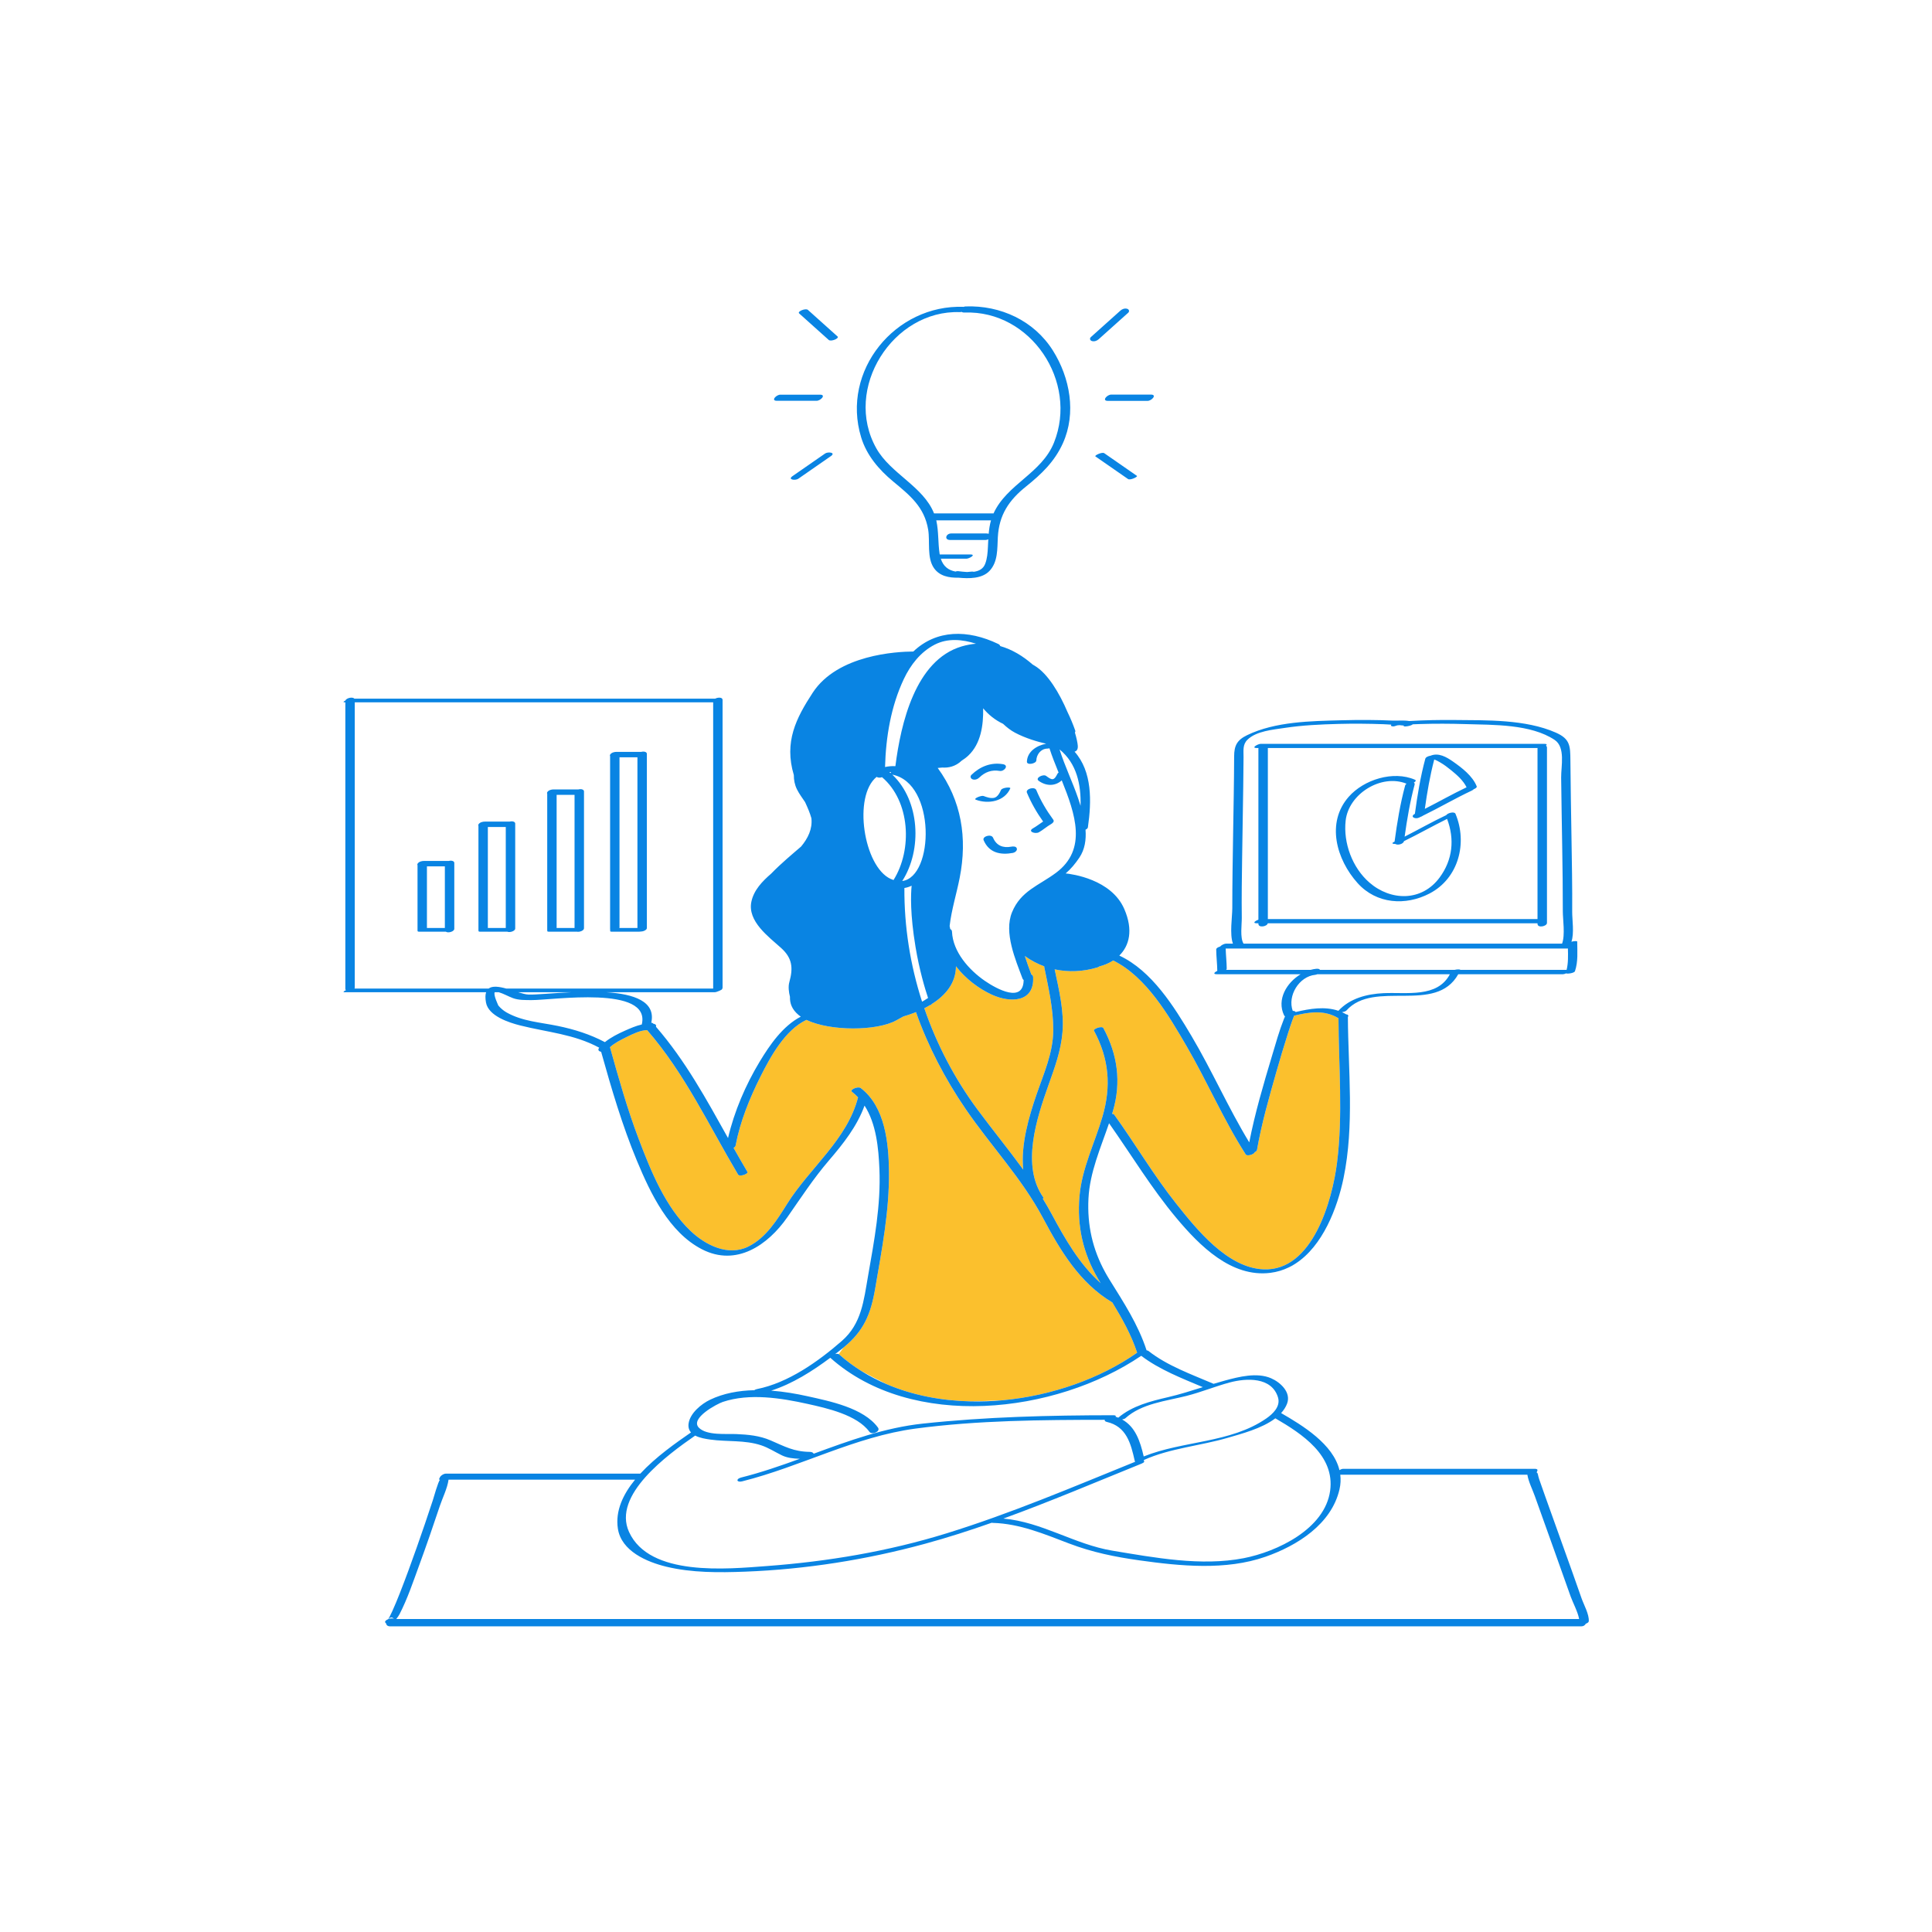 <svg width="424" height="424" viewBox="0 0 449 449" fill="none" xmlns="http://www.w3.org/2000/svg">
<path d="M310.735 270.172C309.648 278.901 305.075 295.464 293.665 295.001C285.232 294.658 278.095 285.693 273.327 279.7C268.091 273.116 263.85 265.86 258.944 259.048C258.849 258.917 258.671 258.865 258.456 258.862C258.52 258.653 258.587 258.444 258.648 258.234C260.617 251.496 259.738 245.1 256.43 238.933C256.111 238.339 254.027 239.115 254.245 239.519C257.749 246.051 258.29 252.414 256.219 259.503C254.414 265.679 251.437 271.512 250.877 278.013C250.279 284.948 251.68 291.176 255.177 297.166C255.383 297.52 255.593 297.865 255.801 298.214C250.893 293.822 247.54 287.975 244.4 282.125C243.75 280.915 243.062 279.736 242.35 278.573C242.484 278.482 242.558 278.401 242.523 278.352C237.24 270.974 240.928 259.912 243.655 252.225C245.113 248.114 246.575 244.217 246.927 239.828C247.318 234.968 246.107 230.031 245.107 225.276C248.304 225.972 251.691 225.83 255.021 224.836C255.222 224.777 255.371 224.689 255.497 224.593C255.502 224.591 255.506 224.591 255.511 224.59C256.657 224.303 257.744 223.839 258.711 223.215C266.436 227.027 271.641 236.061 275.735 243.072C280.562 251.339 284.344 260.237 289.516 268.297C289.814 268.761 291.409 268.328 291.592 267.769C291.875 267.637 292.093 267.455 292.13 267.244C293.193 261.116 294.93 255.086 296.631 249.111C297.477 246.14 298.363 243.18 299.301 240.237C299.628 239.213 299.969 238.194 300.328 237.181C300.449 236.84 300.579 236.502 300.713 236.165C300.728 236.124 300.735 236.09 300.744 236.054C304.322 235.18 307.803 234.655 311.067 236.643C311.113 247.832 312.123 259.02 310.735 270.172ZM237.801 271.822C237.197 265.985 239.155 259.429 240.883 254.389C242.571 249.467 244.767 244.695 244.782 239.379C244.797 234.395 243.658 229.548 242.677 224.688C242.67 224.652 242.677 224.615 242.691 224.579C241.104 224.001 239.586 223.199 238.169 222.178C238.634 223.652 239.174 225.097 239.687 226.471C239.919 226.58 240.083 226.773 240.099 227.073C240.414 233.019 234.761 233.09 230.565 231.187C227.508 229.799 224.39 227.456 222.165 224.563C222.157 228.512 219.682 231.362 216.51 233.358C216.371 233.541 216.288 233.641 216.288 233.641C216.288 233.641 216.269 233.593 216.244 233.526C215.778 233.809 215.3 234.073 214.813 234.321C217.7 242.724 221.862 250.697 227.174 257.864C230.669 262.579 234.373 267.102 237.801 271.822ZM301.021 293.702C300.56 293.997 300.084 294.269 299.591 294.51C300.082 294.308 300.558 294.036 301.021 293.702ZM258.511 302.693C250.934 298.194 246.429 290.654 242.392 283.066C237.47 273.816 230.312 266.35 224.437 257.763C219.583 250.67 215.671 243.119 212.87 235.209C212.672 235.29 212.474 235.374 212.276 235.449C211.51 235.743 210.732 235.994 209.947 236.224C209.455 236.494 208.893 236.804 208.243 237.16C203.77 239.622 192.935 239.691 187.41 237.022C182.449 239.348 179.035 245.62 176.769 250.133C174.217 255.215 172.008 260.638 170.949 266.251C170.909 266.458 170.725 266.634 170.479 266.767C171.538 268.643 172.608 270.518 173.712 272.374C173.959 272.789 171.896 273.582 171.527 272.96C164.731 261.534 159.171 249.502 150.398 239.4C148.779 239.437 147.011 240.322 145.645 240.995C144.325 241.647 142.866 242.363 141.744 243.382C141.758 243.406 141.774 243.429 141.781 243.458C143.781 250.613 145.801 257.778 148.443 264.729C151.275 272.18 154.611 280.501 160.514 286.101C163.94 289.352 169.195 292.042 173.912 289.703C178.05 287.652 180.586 283.519 182.963 279.734C188.185 271.418 196.912 264.825 199.414 255.024C198.981 254.569 198.521 254.134 198.006 253.741C197.374 253.258 199.396 252.384 200.032 252.871C205.716 257.213 206.527 265.684 206.595 272.293C206.689 281.509 204.941 290.393 203.397 299.433C202.364 305.483 200.714 309.337 196.081 313.133C195.626 313.759 195.227 314.301 194.927 314.705C194.959 314.721 194.99 314.737 195.014 314.759C196.647 316.214 198.393 317.506 200.226 318.654C202.092 319.646 204.167 320.733 206.085 321.699C212.087 324.256 218.727 325.521 225.496 325.684C227.714 325.649 230.21 325.56 233.065 325.417C244.478 324.357 255.7 320.385 264.277 314.371C262.88 310.112 260.763 306.397 258.517 302.692C258.513 302.693 258.512 302.693 258.511 302.693Z" fill="#FBC02D"/>
<path d="M244.775 190.488C245.109 190.942 244.588 191.339 244.239 191.54C243.268 192.097 242.436 192.854 241.464 193.412C240.617 193.899 238.762 193.255 240.042 192.519C240.874 192.042 241.629 191.458 242.421 190.923C240.926 188.822 239.646 186.594 238.655 184.208C238.295 183.342 240.46 182.705 240.84 183.622C241.862 186.078 243.201 188.348 244.775 190.488ZM234.793 183.223C234.965 182.833 232.887 183.029 232.636 183.598C232.339 184.27 231.834 185.243 231.034 185.416C230.231 185.59 229.318 185.268 228.575 184.991C228.077 184.804 226.108 185.603 226.785 185.855C229.67 186.933 233.448 186.273 234.793 183.223ZM232.327 179.166C233.39 179.347 234.554 177.848 233.09 177.599C230.281 177.12 227.774 178.139 225.762 180.08C225.387 180.441 225.593 180.967 226.041 181.121C226.591 181.311 227.186 181.094 227.586 180.707C228.934 179.408 230.467 178.85 232.327 179.166ZM235.029 196.766C233.104 197.123 231.583 196.543 230.785 194.683C230.376 193.734 228.212 194.367 228.599 195.269C229.858 198.201 232.496 198.756 235.418 198.215C235.84 198.137 236.451 197.697 236.316 197.197C236.169 196.653 235.45 196.689 235.029 196.766ZM359.283 173.294C359.426 173.392 359.518 173.539 359.518 173.747C359.518 187.324 359.518 200.9 359.518 214.477C359.518 215.315 357.32 215.732 357.32 214.701C357.32 214.658 357.32 214.616 357.32 214.573C336.425 214.573 315.53 214.573 294.636 214.573C294.476 215.345 292.453 215.691 292.453 214.701C292.453 214.658 292.453 214.616 292.453 214.573C292.33 214.573 292.207 214.573 292.085 214.573C290.955 214.573 291.741 213.99 292.453 213.726C292.453 200.474 292.453 187.222 292.453 173.971C292.453 173.926 292.462 173.884 292.474 173.843C292.344 173.843 292.215 173.843 292.085 173.843C290.626 173.843 292.362 172.867 293.007 172.867C314.965 172.867 336.922 172.867 358.879 172.867C359.548 172.867 359.543 173.072 359.283 173.294ZM357.32 213.598C357.32 200.388 357.32 187.18 357.32 173.971C357.32 173.926 357.329 173.884 357.341 173.843C336.445 173.843 315.548 173.843 294.651 173.843C294.651 187.094 294.651 200.346 294.651 213.598C315.541 213.598 336.43 213.598 357.32 213.598ZM338.254 189.122C341.08 195.853 339.025 204.096 332.249 207.642C326.687 210.553 319.9 210.115 315.51 205.235C310.59 199.765 308.139 191.208 313.441 185.178C316.975 181.158 323.81 179.04 328.815 181.201C329.205 181.37 328.983 181.649 328.574 181.876C328.736 181.971 328.82 182.125 328.758 182.354C327.693 186.31 327.004 190.378 326.439 194.438C329.67 192.79 332.823 190.993 336.106 189.442C336.417 188.937 338.005 188.53 338.254 189.122ZM336.304 190.316C332.931 191.977 329.664 193.838 326.284 195.486C326.152 196.164 324.799 196.507 324.284 196.137C323.687 196.144 323.231 196.005 324.035 195.628C324.056 195.618 324.078 195.606 324.099 195.596C324.688 191.222 325.406 186.825 326.554 182.561C326.599 182.395 326.717 182.25 326.877 182.13C321.045 179.773 313.43 184.456 312.732 190.71C312.153 195.894 314.279 201.664 318.261 205.116C323.215 209.409 330.409 209.567 334.564 203.946C337.625 199.807 338.082 195.018 336.304 190.316ZM343.191 182.751C343.283 182.984 342.943 183.241 342.504 183.409C342.409 183.521 342.254 183.636 342.016 183.748C338.176 185.55 334.518 187.703 330.706 189.559C330.559 189.675 330.361 189.769 330.149 189.836C330.026 189.893 329.908 189.958 329.786 190.016C328.825 190.467 327.611 189.768 328.82 189.135C329.403 184.841 330.114 180.527 331.24 176.341C331.339 175.973 331.917 175.709 332.457 175.629C334.305 174.862 336.144 175.915 337.681 176.99C339.737 178.429 342.238 180.334 343.191 182.751ZM333.384 176.251C333.424 176.232 333.459 176.218 333.506 176.194C333.47 176.212 333.43 176.229 333.385 176.244C333.385 176.246 333.384 176.248 333.384 176.251ZM340.834 182.97C340.084 181.415 338.608 180.108 337.308 179.051C336.469 178.368 335.6 177.701 334.658 177.161C334.238 176.922 333.802 176.674 333.34 176.519C333.332 176.516 333.327 176.516 333.32 176.513C332.334 180.274 331.672 184.131 331.134 187.984C334.379 186.336 337.545 184.534 340.834 182.97ZM105.575 200.562C105.575 200.575 105.58 200.583 105.58 200.596C105.58 205.683 105.58 210.77 105.58 215.858C105.58 216.499 104.168 216.905 103.611 216.526C101.533 216.526 99.455 216.526 97.377 216.526C97.122 216.526 97.022 216.433 97.047 216.316C97.043 216.301 97.034 216.288 97.034 216.271C97.034 211.204 97.034 206.137 97.034 201.072C96.972 200.971 96.966 200.842 97.07 200.688C97.367 200.247 98.016 200.087 98.513 200.087C100.433 200.087 102.353 200.087 104.274 200.087C104.759 199.961 105.296 200.005 105.497 200.309C105.56 200.379 105.592 200.462 105.575 200.562ZM99.22 215.66C100.609 215.66 101.997 215.66 103.386 215.66C103.386 210.889 103.386 206.117 103.386 201.345C101.997 201.345 100.609 201.345 99.22 201.345C99.22 206.117 99.22 210.889 99.22 215.66ZM117.89 216.526C115.772 216.526 113.653 216.526 111.534 216.526C111.254 216.526 111.156 216.416 111.214 216.282C111.2 216.258 111.191 216.233 111.191 216.204C111.191 208.111 111.191 200.02 111.191 191.928C111.128 191.827 111.123 191.698 111.227 191.544C111.524 191.103 112.173 190.943 112.669 190.943C114.59 190.943 116.51 190.943 118.431 190.943C118.915 190.817 119.452 190.861 119.654 191.165C119.716 191.235 119.749 191.318 119.732 191.418C119.733 191.431 119.737 191.439 119.737 191.452C119.737 199.565 119.737 207.678 119.737 215.79C119.738 216.388 118.509 216.782 117.89 216.526ZM113.369 215.66C114.761 215.66 116.152 215.66 117.543 215.66C117.543 207.841 117.543 200.021 117.543 192.201C116.155 192.201 114.766 192.201 113.378 192.201C113.378 200.007 113.378 207.811 113.378 215.617C113.377 215.632 113.371 215.645 113.369 215.66ZM127.175 184.449C127.111 184.347 127.106 184.219 127.211 184.065C127.507 183.624 128.157 183.463 128.653 183.463C130.573 183.463 132.494 183.463 134.415 183.463C134.899 183.338 135.436 183.382 135.638 183.686C135.7 183.755 135.733 183.839 135.716 183.939C135.717 183.951 135.721 183.96 135.721 183.972C135.721 194.56 135.721 205.148 135.721 215.735C135.721 216.287 134.673 216.665 134.025 216.518C133.987 216.52 133.948 216.526 133.911 216.526C131.78 216.526 129.649 216.526 127.518 216.526C127.21 216.526 127.108 216.395 127.208 216.243C127.188 216.216 127.175 216.185 127.175 216.149C127.175 205.583 127.175 195.016 127.175 184.449ZM133.526 184.721C132.138 184.721 130.749 184.721 129.361 184.721C129.361 195.002 129.361 205.282 129.361 215.563C129.361 215.597 129.351 215.628 129.343 215.66C130.738 215.66 132.132 215.66 133.526 215.66C133.526 205.347 133.526 195.035 133.526 184.721ZM141.788 175.721C141.724 175.619 141.719 175.491 141.824 175.336C142.12 174.896 142.77 174.735 143.266 174.735C145.187 174.735 147.107 174.735 149.028 174.735C149.512 174.61 150.049 174.654 150.251 174.957C150.313 175.027 150.346 175.111 150.329 175.21C150.329 175.223 150.334 175.231 150.334 175.244C150.334 188.72 150.334 202.195 150.334 215.671C150.334 215.744 150.31 215.813 150.276 215.879C150.252 215.927 150.222 215.971 150.184 216.015C150.149 216.048 150.122 216.08 150.07 216.113C150.067 216.114 150.065 216.114 150.063 216.116C149.8 216.329 149.388 216.472 149.003 216.484C148.842 216.509 148.68 216.527 148.524 216.527C146.393 216.527 144.262 216.527 142.13 216.527C141.799 216.527 141.709 216.377 141.851 216.209C141.813 216.175 141.787 216.135 141.787 216.085C141.788 202.63 141.788 189.175 141.788 175.721ZM148.14 175.993C146.751 175.993 145.362 175.993 143.974 175.993C143.974 189.162 143.974 202.33 143.974 215.498C143.974 215.554 143.957 215.608 143.934 215.66C145.336 215.66 146.738 215.66 148.14 215.66C148.14 202.438 148.14 189.215 148.14 175.993ZM200.129 101.624C195.418 86.132 208.08 70.741 223.933 71.308C223.945 71.308 223.952 71.31 223.964 71.311C224.102 71.256 224.255 71.22 224.422 71.214C232.501 70.924 240.312 74.498 244.699 81.471C248.673 87.787 250.182 96.005 247.017 103.009C245.089 107.276 242.041 110.189 238.446 113.067C234.461 116.257 232.178 119.682 231.897 124.851C231.751 127.553 231.949 130.563 229.971 132.67C228.234 134.522 225.163 134.487 222.737 134.257C220.564 134.299 218.378 133.907 217.064 132.04C215.368 129.632 216.167 125.839 215.709 123.092C214.828 117.798 211.447 115.111 207.555 111.883C204.246 109.136 201.402 105.813 200.129 101.624ZM230.309 120.925C226.066 120.925 221.823 120.925 217.58 120.925C217.591 120.971 217.608 121.012 217.618 121.058C218.163 123.581 217.973 126.135 218.363 128.667C218.373 128.734 218.389 128.791 218.4 128.856C220.768 128.856 223.136 128.856 225.503 128.856C226.964 128.856 225.238 129.843 224.585 129.843C222.605 129.843 220.623 129.843 218.642 129.843C219.231 131.66 220.434 132.522 222.053 132.831C222.249 132.756 222.456 132.716 222.649 132.738C223.264 132.808 223.991 132.903 224.734 132.938C225.051 132.917 225.373 132.89 225.707 132.852C225.98 132.821 226.177 132.837 226.314 132.884C227.464 132.725 228.476 132.247 228.94 131.074C229.434 129.824 229.529 128.477 229.593 127.147C229.621 126.546 229.646 125.938 229.68 125.328C229.503 125.429 229.287 125.494 229.038 125.494C226.304 125.494 223.569 125.494 220.834 125.494C219.348 125.494 219.833 123.977 221.051 123.977C223.785 123.977 226.52 123.977 229.255 123.977C229.467 123.977 229.634 124.01 229.77 124.063C229.864 122.998 230.023 121.945 230.309 120.925ZM203.662 104.197C206.976 110.084 214.592 113.047 217.072 119.315C221.641 119.315 226.211 119.315 230.781 119.315C230.823 119.315 230.858 119.321 230.897 119.324C234.003 112.505 242.082 110.023 244.953 102.853C250.619 88.705 239.586 72.083 224.179 72.634C223.846 72.646 223.62 72.582 223.475 72.478C223.336 72.52 223.201 72.545 223.08 72.54C207.506 71.983 195.85 90.322 203.662 104.197ZM180.55 93.144C183.626 93.144 186.702 93.144 189.779 93.144C190.715 93.144 192.059 91.722 190.581 91.722C187.504 91.722 184.428 91.722 181.351 91.722C180.415 91.722 179.071 93.144 180.55 93.144ZM191.76 105.393C189.232 107.147 186.706 108.901 184.178 110.655C182.964 111.498 184.858 111.724 185.523 111.263C188.051 109.509 190.578 107.755 193.104 106C194.319 105.157 192.425 104.931 191.76 105.393ZM192.595 79C193.116 79.467 195.143 78.64 194.635 78.184C192.345 76.13 190.054 74.078 187.765 72.023C187.244 71.556 185.216 72.384 185.725 72.84C188.015 74.893 190.305 76.947 192.595 79ZM257.464 93.165C260.541 93.165 263.618 93.165 266.694 93.165C267.658 93.165 268.962 91.701 267.484 91.701C264.407 91.701 261.331 91.701 258.255 91.701C257.29 91.701 255.986 93.165 257.464 93.165ZM254.576 106.067C257.103 107.821 259.63 109.575 262.158 111.329C262.66 111.678 264.518 110.797 264.217 110.588C261.69 108.835 259.163 107.08 256.636 105.326C256.134 104.977 254.276 105.858 254.576 106.067ZM253.775 79.263C254.315 79.417 254.914 79.213 255.32 78.849C257.61 76.794 259.901 74.742 262.191 72.688C262.562 72.355 262.385 71.888 261.943 71.761C261.402 71.607 260.803 71.811 260.397 72.175C258.107 74.23 255.816 76.282 253.526 78.336C253.155 78.67 253.333 79.136 253.775 79.263ZM369.233 376.79C369.215 377.019 368.911 377.223 368.537 377.356C368.38 377.687 368.016 377.966 367.497 377.966C366.996 377.966 366.496 377.966 365.996 377.966C274.229 377.966 182.462 377.966 90.696 377.966C90.069 377.966 89.775 377.66 89.739 377.306C89.675 377.249 89.614 377.186 89.555 377.103C89.34 376.805 89.737 376.483 90.24 376.292C90.303 376.183 90.398 376.012 90.54 375.736C90.759 375.311 90.97 374.882 91.168 374.446C91.79 373.069 92.366 371.671 92.918 370.264C94.302 366.737 95.6 363.177 96.859 359.604C98.134 355.985 99.382 352.357 100.574 348.71C100.796 348.032 101.843 344.242 102.251 343.916C102.081 343.876 101.994 343.798 102.061 343.676C102.096 343.612 102.133 343.549 102.174 343.489C102.232 343.075 103.022 342.474 103.626 342.474C118.687 342.474 133.747 342.474 148.807 342.474C148.809 342.474 148.809 342.475 148.811 342.475C152.404 338.588 157.099 335.313 160.589 332.898C160.14 332.39 159.904 331.721 160.028 330.83C160.365 328.427 162.985 326.279 165.017 325.302C168.167 323.788 171.704 323.166 175.304 323.083C175.445 322.976 175.632 322.881 175.906 322.826C183.162 321.385 190.154 316.431 195.646 311.634C200.243 307.619 200.732 302.26 201.741 296.511C203.184 288.293 204.731 280.08 204.378 271.687C204.175 266.851 203.648 261.157 200.921 256.945C199.174 261.769 195.996 265.779 192.639 269.697C189.025 273.915 186.133 278.371 182.969 282.904C178.469 289.352 171.148 294.451 163.142 290.339C155.483 286.407 151.172 277.337 148.02 269.758C144.6 261.533 142.101 252.998 139.703 244.434C139.183 244.347 138.833 244.023 139.26 243.485C133.366 240.315 127.295 239.924 120.912 238.32C118.317 237.669 113.51 236.129 112.944 232.986C112.755 231.934 112.783 231.16 112.973 230.599C102.027 230.599 91.081 230.599 80.134 230.599C79.57 230.599 79.899 230.355 80.391 230.129C80.309 230.048 80.257 229.944 80.257 229.804C80.257 207.608 80.257 185.412 80.257 163.217C80.216 163.217 80.175 163.217 80.134 163.217C79.614 163.217 79.853 163.01 80.28 162.799C80.474 162.225 81.951 161.879 82.347 162.369C110.301 162.369 138.254 162.369 166.208 162.369C166.851 162.035 167.928 162.001 167.928 162.661C167.928 184.955 167.928 207.248 167.928 229.541C167.928 229.636 167.892 229.726 167.828 229.81C167.981 230.002 166.483 230.599 166.12 230.599C157.736 230.599 149.352 230.599 140.968 230.599C147.28 231.015 152.455 232.703 151.359 237.685C151.537 237.694 151.685 237.736 151.767 237.828C151.793 237.857 151.818 237.888 151.844 237.918C152.431 238.008 152.565 238.307 152.448 238.618C159.269 246.473 164.169 255.485 169.196 264.484C170.64 258.281 173.304 252.102 176.558 246.715C178.911 242.822 181.924 238.445 186.101 236.273C185.929 236.155 185.765 236.032 185.613 235.905C184.004 234.565 183.542 233.128 183.589 231.664C183.313 230.539 183.149 229.299 183.444 228.243C184.357 224.968 184.154 222.682 181.541 220.321C178.671 217.727 173.647 214.107 174.626 209.536C175.203 206.844 177.16 204.818 179.217 203.039C181.555 200.622 184.301 198.357 186.176 196.738C187.754 194.841 188.841 192.674 188.574 190.167C188.248 188.975 187.708 187.716 187.099 186.407C186.462 185.443 185.748 184.525 185.21 183.434C184.683 182.364 184.482 181.253 184.488 180.127C182.188 172.417 185.009 166.903 188.88 160.981C194.666 152.133 208.426 151.433 212.255 151.415C217.632 146.304 224.901 146.255 231.994 149.658C232.275 149.792 232.411 149.965 232.451 150.146C235.213 150.94 237.739 152.463 239.987 154.438C240.132 154.524 240.273 154.607 240.422 154.694C243.541 156.537 246.26 161.179 248.084 165.462C248.785 166.909 249.391 168.367 249.889 169.794C249.944 169.951 249.907 170.1 249.811 170.234C250.193 171.535 250.426 172.613 250.478 173.3C250.544 174.153 250.229 174.553 249.733 174.69C253.864 179.331 253.695 186.272 252.829 192.271C252.796 192.496 252.571 192.689 252.278 192.824C252.452 195.131 252.137 197.407 250.834 199.331C249.898 200.71 248.893 201.943 247.663 202.985C249.115 203.132 258.284 204.326 261.289 211.264C263.416 216.173 262.446 219.794 260.13 222.078C267.69 225.597 272.87 233.962 276.918 240.791C281.689 248.84 285.47 257.493 290.327 265.486C291.648 258.698 293.635 251.991 295.615 245.385C296.48 242.498 297.297 239.554 298.408 236.747C298.485 236.555 298.562 236.375 298.644 236.202C298.545 236.139 298.464 236.055 298.412 235.946C296.681 232.283 299.003 228.381 302.269 226.411C295.775 226.411 289.28 226.411 282.785 226.411C281.775 226.411 282.274 225.927 282.9 225.628C282.879 223.969 282.666 222.322 282.65 220.665C282.647 220.355 283.078 220.114 283.558 219.981C283.816 219.665 284.513 219.302 284.936 219.302C285.47 219.302 286.002 219.302 286.535 219.302C285.733 217.103 286.386 213.047 286.387 211.077C286.388 205.359 286.483 199.642 286.576 193.925C286.673 187.88 286.796 181.834 286.815 175.788C286.822 173.282 287.484 171.992 289.819 170.859C296.384 167.674 304.677 167.576 311.814 167.391C315.83 167.286 319.855 167.284 323.869 167.477C324.564 167.511 326.305 167.357 327.487 167.566C327.597 167.562 327.712 167.558 327.81 167.553C331.192 167.361 334.584 167.296 337.973 167.329C345.494 167.404 354.545 167.155 361.576 170.26C364.897 171.726 364.938 173.323 364.965 176.754C365.01 182.61 365.118 188.463 365.211 194.318C365.304 200.194 365.42 206.073 365.38 211.949C365.368 213.649 365.885 216.967 365.199 218.857C365.816 218.691 366.547 218.659 366.548 218.821C366.563 221.128 366.776 223.474 366.027 225.697C365.877 226.144 364.324 226.367 363.956 226.214C363.698 226.33 363.428 226.411 363.241 226.411C355.128 226.411 347.015 226.411 338.902 226.411C333.654 235.784 319.377 227.583 312.89 234.863C312.751 235.019 312.318 235.159 311.886 235.237C312.215 235.381 312.54 235.552 312.861 235.736C313.089 235.748 313.246 235.805 313.246 235.916C313.246 235.932 313.246 235.948 313.246 235.963C313.282 235.986 313.319 236.004 313.355 236.027C313.439 236.082 313.386 236.179 313.249 236.288C313.321 248.744 314.784 261.49 312.24 273.799C310.819 280.675 307.423 289.613 301.017 293.702C300.555 293.997 300.08 294.268 299.587 294.51C298.249 295.165 296.793 295.618 295.212 295.814C286.164 296.93 278.79 289.501 273.453 283.138C267.616 276.179 262.96 268.439 257.747 261.043C255.796 266.778 253.27 272.424 252.961 278.534C252.648 284.742 253.919 290.343 256.844 295.667C256.969 295.896 257.093 296.123 257.225 296.35C257.413 296.677 257.606 297.002 257.808 297.326C261.136 302.685 264.492 307.771 266.469 313.822C266.642 313.836 266.795 313.878 266.904 313.965C271.265 317.404 276.953 319.423 282.015 321.592C282.023 321.595 282.026 321.599 282.032 321.602C282.906 321.339 283.782 321.082 284.665 320.844C287.925 319.965 292.124 318.889 295.4 320.308C297.533 321.232 300.104 323.55 299.126 326.185C298.822 327.007 298.334 327.737 297.733 328.4C302.739 331.288 309.847 335.621 311.293 341.669C311.567 341.488 311.892 341.356 312.171 341.356C327.004 341.356 341.837 341.356 356.67 341.356C357.385 341.356 357.426 341.676 357.179 342.006C357.197 342.08 357.173 342.156 357.11 342.233C357.444 342.249 357.397 342.872 357.687 343.712C358.136 345.015 358.595 346.313 359.057 347.612C360.484 351.626 361.927 355.633 363.364 359.643C364.777 363.585 366.194 367.527 367.569 371.483C368.079 372.943 369.361 375.198 369.233 376.79ZM296.392 329.62C293.237 332.02 288.397 333.246 285.299 334.156C279.06 335.988 271.835 336.593 265.886 339.286C265.865 339.348 265.834 339.406 265.795 339.462C266.029 339.615 265.982 339.873 265.297 340.151C254.637 344.468 244.008 348.986 233.182 352.919C242.167 353.698 249.717 358.922 258.535 360.38C268.33 361.998 279.16 364.046 289.044 362.124C296.775 360.619 307.906 355.374 309.128 346.439C310.247 338.262 302.642 333.251 296.392 329.62ZM275.756 324.406C270.958 325.625 265.336 326.163 261.529 329.606C261.404 329.719 261.109 329.82 260.781 329.891C263.849 331.58 264.972 334.896 265.798 338.483C274.936 334.805 285.968 335.401 294.267 329.667C295.822 328.593 297.658 326.865 297.005 324.744C295.533 319.968 289.655 320.245 285.755 321.297C282.384 322.205 279.139 323.545 275.756 324.406ZM310.735 270.172C312.122 259.02 311.112 247.832 311.066 236.644C307.802 234.656 304.32 235.18 300.743 236.055C300.733 236.092 300.727 236.126 300.711 236.165C300.578 236.502 300.448 236.841 300.326 237.182C299.967 238.195 299.626 239.214 299.3 240.238C298.362 243.18 297.475 246.14 296.629 249.112C294.928 255.086 293.191 261.117 292.128 267.244C292.091 267.456 291.874 267.638 291.591 267.769C291.407 268.329 289.812 268.762 289.515 268.298C284.341 260.237 280.561 251.34 275.734 243.073C271.639 236.061 266.435 227.028 258.709 223.216C257.742 223.839 256.655 224.304 255.509 224.591C255.505 224.592 255.5 224.592 255.496 224.594C255.37 224.69 255.221 224.778 255.019 224.837C251.69 225.831 248.302 225.972 245.106 225.277C246.105 230.032 247.316 234.968 246.926 239.829C246.574 244.217 245.111 248.114 243.653 252.225C240.927 259.912 237.239 270.974 242.522 278.353C242.556 278.401 242.482 278.483 242.348 278.574C243.059 279.737 243.749 280.916 244.398 282.126C247.538 287.976 250.891 293.822 255.8 298.215C255.592 297.866 255.381 297.521 255.175 297.167C251.679 291.177 250.278 284.95 250.875 278.014C251.436 271.513 254.413 265.679 256.218 259.504C258.29 252.415 257.747 246.052 254.243 239.52C254.026 239.115 256.11 238.339 256.428 238.934C259.736 245.101 260.616 251.497 258.646 258.235C258.585 258.444 258.519 258.654 258.455 258.863C258.67 258.866 258.849 258.918 258.942 259.048C263.849 265.861 268.089 273.117 273.326 279.701C278.094 285.694 285.231 294.659 293.663 295.001C305.075 295.465 309.648 278.902 310.735 270.172ZM211.865 205.838C211.339 206.096 210.778 206.278 210.182 206.373C210.126 215.345 211.542 224.272 214.289 232.785C214.404 232.72 214.524 232.665 214.638 232.598C214.985 232.393 215.336 232.172 215.685 231.934C214.94 229.702 213.664 225.437 212.769 220.065C211.491 212.399 211.671 207.794 211.865 205.838ZM207.372 180.027C213.778 186.075 214.363 197.462 209.684 204.75C217.104 203.787 217.501 182.007 207.415 180.038C207.398 180.035 207.387 180.03 207.372 180.027ZM204.984 180.618C204.562 180.781 204.046 180.774 203.729 180.547C198.18 185.027 200.719 201.367 206.98 204.258C207.211 204.366 207.435 204.449 207.656 204.522C212.097 197.457 211.536 186.174 204.984 180.618ZM207.11 179.415C206.968 179.414 206.827 179.414 206.69 179.423C206.788 179.503 206.88 179.59 206.975 179.673C206.987 179.592 207.034 179.503 207.11 179.415ZM214.813 234.321C217.7 242.724 221.862 250.697 227.174 257.864C230.668 262.579 234.373 267.102 237.801 271.822C237.197 265.985 239.155 259.429 240.883 254.389C242.571 249.467 244.767 244.695 244.782 239.379C244.797 234.395 243.658 229.548 242.677 224.688C242.67 224.652 242.677 224.615 242.691 224.579C241.104 224.001 239.586 223.199 238.169 222.178C238.634 223.652 239.174 225.097 239.687 226.471C239.919 226.58 240.083 226.773 240.099 227.073C240.414 233.019 234.761 233.09 230.565 231.187C227.508 229.799 224.39 227.456 222.165 224.563C222.157 228.512 219.682 231.362 216.51 233.358C216.371 233.541 216.288 233.641 216.288 233.641C216.288 233.641 216.269 233.593 216.244 233.526C215.778 233.809 215.3 234.073 214.813 234.321ZM326.407 168.44C326.386 168.441 326.365 168.442 326.345 168.444C326.343 168.46 326.344 168.477 326.346 168.492C326.364 168.475 326.385 168.458 326.407 168.44ZM288.997 219.301C313.675 219.301 338.353 219.301 363.03 219.301C363.78 217.322 363.198 213.617 363.201 211.818C363.21 206.831 363.138 201.843 363.06 196.856C362.976 191.466 362.874 186.076 362.814 180.686C362.786 178.094 363.86 173.657 361.293 171.949C355.752 168.262 347.025 168.475 340.656 168.282C337.068 168.173 333.475 168.155 329.888 168.272C329.373 168.288 328.86 168.31 328.346 168.331C328.004 168.619 327.33 168.735 326.987 168.789C326.312 168.896 326.142 168.786 326.236 168.617C326.172 168.619 326.077 168.612 325.926 168.594C325.698 168.566 325.468 168.548 325.238 168.527C325.066 168.543 324.894 168.555 324.723 168.575C324.323 168.73 323.891 168.847 323.685 168.815C323.531 168.791 323.318 168.773 323.246 168.612C323.243 168.527 323.278 168.459 323.351 168.408C323.351 168.408 323.353 168.407 323.354 168.406C322.734 168.371 322.115 168.327 321.495 168.305C318.028 168.18 314.556 168.15 311.088 168.24C306.905 168.349 302.684 168.545 298.541 169.171C295.864 169.576 291.947 169.897 289.905 171.919C288.754 173.059 289.011 174.444 289.001 175.964C288.987 178.236 288.962 180.508 288.93 182.78C288.853 188.241 288.752 193.702 288.676 199.163C288.61 203.875 288.53 208.59 288.592 213.303C288.613 214.841 288.141 217.898 288.997 219.301ZM304.604 225.395C305.041 225.274 305.48 225.189 305.919 225.146C306.398 225.1 306.661 225.214 306.763 225.395C317.196 225.395 327.631 225.395 338.065 225.395C338.642 225.257 339.308 225.25 339.382 225.395C347.617 225.395 355.85 225.395 364.085 225.395C364.478 223.776 364.424 222.094 364.385 220.427C364.344 220.431 364.304 220.437 364.267 220.437C337.796 220.437 311.324 220.437 284.853 220.437C284.893 221.996 285.077 223.546 285.093 225.106C285.093 225.211 285.04 225.307 284.957 225.395C291.505 225.395 298.055 225.395 304.604 225.395ZM300.439 234.938C300.456 234.938 300.47 234.935 300.487 234.935C300.717 234.936 300.989 234.987 301.115 235.197C304.447 234.404 307.869 233.837 311.048 234.91C313.729 232.007 317.663 230.999 321.513 230.815C326.933 230.555 334.028 231.957 336.957 226.411C326.687 226.411 316.419 226.411 306.149 226.411C306.005 226.479 305.845 226.53 305.67 226.547C301.908 226.914 299.151 231.426 300.439 234.938ZM246.752 181.356C245.296 182.681 243.24 182.787 241.406 181.474C240.462 180.799 242.444 179.836 243.119 180.32C243.463 180.565 244.253 181.216 244.73 181.071C245.226 180.921 245.539 180.234 245.757 179.819C245.812 179.716 245.905 179.626 246.019 179.548C245.235 177.615 244.477 175.718 243.894 173.906C243.708 173.949 243.52 173.977 243.348 173.981C241.881 174.022 240.892 175.363 240.842 176.739C240.815 177.474 238.621 177.923 238.655 177.01C238.743 174.637 240.963 173.239 243.128 172.846C241.199 172.401 238.382 171.599 235.9 170.284C234.895 169.752 233.963 169.022 233.12 168.222C231.282 167.35 229.751 166.132 228.487 164.612C228.559 168.598 227.949 172.845 225.042 175.596C224.56 176.052 224.038 176.435 223.496 176.778C222.031 178.176 220.369 178.473 218.986 178.379C218.635 178.426 218.28 178.457 217.924 178.475C223.459 186.062 224.852 194.738 223.034 204.001C222.304 207.725 221.126 211.427 220.696 215.203C220.741 215.424 220.788 215.663 220.838 215.911C221.068 216.021 221.231 216.214 221.244 216.514C221.442 221.216 225.198 225.422 228.897 227.965C231.717 229.903 237.854 233.2 237.897 227.739C237.786 227.671 237.697 227.58 237.649 227.453C236.004 223.033 233.259 216.736 235.198 212.004C237.238 207.024 241.423 205.821 245.428 202.831C252.722 197.381 249.907 189.193 246.752 181.356ZM246.239 174.166C247.455 178.03 249.265 181.723 250.57 185.559C250.756 186.107 250.945 186.68 251.126 187.271C251.254 182.332 250.249 177.425 246.239 174.166ZM210.047 157.817C207.057 164.16 205.872 171.268 205.686 178.257C206.429 178.088 207.23 178.017 208.092 178.055C209.34 168.202 212.718 153.423 223.488 150.231C224.627 149.894 225.739 149.69 226.828 149.597C223.66 148.588 220.26 148.254 217.229 149.815C213.938 151.511 211.606 154.512 210.047 157.817ZM113.549 229.75C114.434 229.054 116.012 229.291 117.676 229.75C133.698 229.75 149.72 229.75 165.742 229.75C165.742 207.573 165.742 185.394 165.742 163.217C137.977 163.217 110.211 163.217 82.447 163.217C82.447 185.324 82.447 207.432 82.447 229.54C82.447 229.614 82.42 229.683 82.381 229.75C92.77 229.75 103.16 229.75 113.549 229.75ZM120.431 230.598C121.35 230.883 122.186 231.11 122.813 231.135C124.498 231.202 128.371 230.803 132.74 230.598C128.636 230.598 124.533 230.598 120.431 230.598ZM140.581 242.193C141.963 241.076 143.67 240.23 145.209 239.543C146.425 239.002 147.775 238.408 149.152 238.09C151.363 228.892 128.289 232.461 123.538 232.424C122.135 232.413 120.543 232.464 119.204 231.966C118.126 231.566 117.043 230.925 115.92 230.598C115.606 230.598 115.292 230.598 114.978 230.598C114.603 231.227 115.862 233.734 115.801 233.668C116.339 234.315 116.974 234.852 117.706 235.282C121.414 237.372 125.527 237.583 129.619 238.428C133.492 239.227 137.106 240.364 140.581 242.193ZM194.097 314.691C194.421 314.618 194.732 314.608 194.925 314.707C194.957 314.722 194.988 314.739 195.012 314.761C196.645 316.216 198.391 317.507 200.224 318.655C202.09 319.824 204.05 320.836 206.083 321.701C212.085 324.257 218.725 325.523 225.493 325.686C228.009 325.746 230.539 325.654 233.063 325.419C244.476 324.359 255.697 320.386 264.275 314.372C262.878 310.114 260.761 306.398 258.514 302.693L258.511 302.692C250.935 298.193 246.43 290.653 242.393 283.065C237.471 273.815 230.313 266.349 224.437 257.762C219.584 250.669 215.671 243.118 212.871 235.208C212.672 235.289 212.475 235.373 212.276 235.448C211.511 235.742 210.732 235.994 209.948 236.223C209.455 236.494 208.893 236.804 208.244 237.16C203.771 239.621 192.936 239.69 187.411 237.022C182.45 239.348 179.036 245.619 176.77 250.132C174.218 255.214 172.008 260.638 170.949 266.25C170.91 266.457 170.726 266.633 170.48 266.766C171.538 268.643 172.609 270.517 173.713 272.373C173.96 272.788 171.897 273.581 171.528 272.959C164.732 261.534 159.171 249.501 150.399 239.399C148.78 239.436 147.012 240.322 145.646 240.994C144.326 241.647 142.866 242.362 141.745 243.381C141.758 243.406 141.774 243.428 141.782 243.458C143.782 250.613 145.801 257.778 148.443 264.728C151.276 272.179 154.612 280.501 160.515 286.1C163.941 289.351 169.196 292.042 173.913 289.703C178.051 287.651 180.587 283.518 182.963 279.733C188.186 271.417 196.913 264.824 199.415 255.023C198.982 254.568 198.522 254.133 198.007 253.741C197.375 253.257 199.396 252.384 200.033 252.87C205.717 257.212 206.528 265.683 206.596 272.292C206.69 281.508 204.942 290.393 203.398 299.433C202.365 305.483 200.715 309.336 196.082 313.132C195.942 313.247 195.808 313.362 195.662 313.477C195.147 313.884 194.624 314.288 194.097 314.691ZM162.441 331.821C164.286 333.651 168.728 333.176 171.101 333.28C173.893 333.403 176.491 333.634 179.089 334.75C182.382 336.163 184.445 337.372 188.221 337.42C188.708 337.426 188.987 337.607 189.102 337.845C197.364 334.81 205.62 331.797 214.46 330.849C229.163 329.273 243.947 328.914 258.724 328.903C259.279 328.902 259.386 329.054 259.266 329.244C259.482 329.312 259.687 329.391 259.889 329.472C263.14 326.716 267.384 325.649 271.463 324.701C274.208 324.061 276.872 323.211 279.542 322.373C274.675 320.315 269.435 318.301 265.225 315.09C245.256 328.614 211.955 332.48 192.967 315.557C192.965 315.554 192.965 315.552 192.963 315.55C188.775 318.673 184.172 321.595 179.219 323.185C182.126 323.403 184.998 323.894 187.663 324.487C192.791 325.626 200.695 327.19 204.041 331.77C204.716 332.696 202.638 333.557 202.042 332.74C199.169 328.808 192.125 327.256 187.686 326.271C181.486 324.894 174.18 323.743 167.998 325.802C166.686 326.238 160.231 329.629 162.441 331.821ZM146.184 356.019C150.956 366.483 169.008 364.636 178.226 363.952C192.365 362.903 206.41 360.549 219.967 356.355C234.916 351.731 249.318 345.598 263.802 339.722C263.766 339.667 263.736 339.605 263.72 339.532C262.811 335.46 261.792 331.5 257.214 330.453C256.814 330.362 256.695 330.175 256.743 329.966C242.127 329.98 227.292 330.076 212.789 332.003C198.743 333.871 186.133 340.842 172.487 344.265C171.193 344.59 170.947 343.704 172.249 343.378C176.882 342.215 181.394 340.655 185.885 339.023C184.439 338.983 182.971 338.833 181.705 338.221C180.091 337.439 178.608 336.453 176.888 335.887C173.039 334.621 169.059 335.112 165.094 334.561C164.003 334.41 162.615 334.186 161.562 333.631C155.056 338.151 142.284 347.465 146.184 356.019ZM90.292 376.273C90.778 376.099 91.341 376.052 91.558 376.259C91.561 376.259 91.564 376.259 91.566 376.259C91.057 375.603 90.534 376.01 90.292 376.273ZM366.993 376.26C366.698 374.608 365.485 372.342 365.022 371.026C363.677 367.193 362.308 363.369 360.936 359.544C359.519 355.592 358.093 351.641 356.692 347.683C356.148 346.147 355.226 344.375 354.964 342.725C340.471 342.725 325.978 342.725 311.484 342.725C311.618 343.805 311.576 344.936 311.303 346.121C309.437 354.239 301.438 359.237 294.074 361.8C284.847 365.012 274.342 363.965 264.858 362.637C259.147 361.837 253.855 360.764 248.451 358.708C242.713 356.525 236.984 354.094 230.757 353.925C230.636 353.922 230.542 353.909 230.461 353.893C225.348 355.695 220.187 357.354 214.953 358.781C201.411 362.474 187.227 364.725 173.181 365.255C167.117 365.485 160.791 365.537 154.854 364.101C150.362 363.014 144.379 360.496 143.592 355.235C142.979 351.13 144.788 347.292 147.593 343.871C133.144 343.871 118.694 343.871 104.246 343.871C103.972 345.883 102.832 348.145 102.231 349.949C100.675 354.62 99.068 359.276 97.374 363.899C95.996 367.66 94.697 371.559 92.859 375.129C92.74 375.359 92.459 375.81 92.098 376.26C92.186 376.26 92.274 376.26 92.362 376.26C183.906 376.26 275.449 376.26 366.993 376.26Z" fill="#0984E3"/>
</svg>

